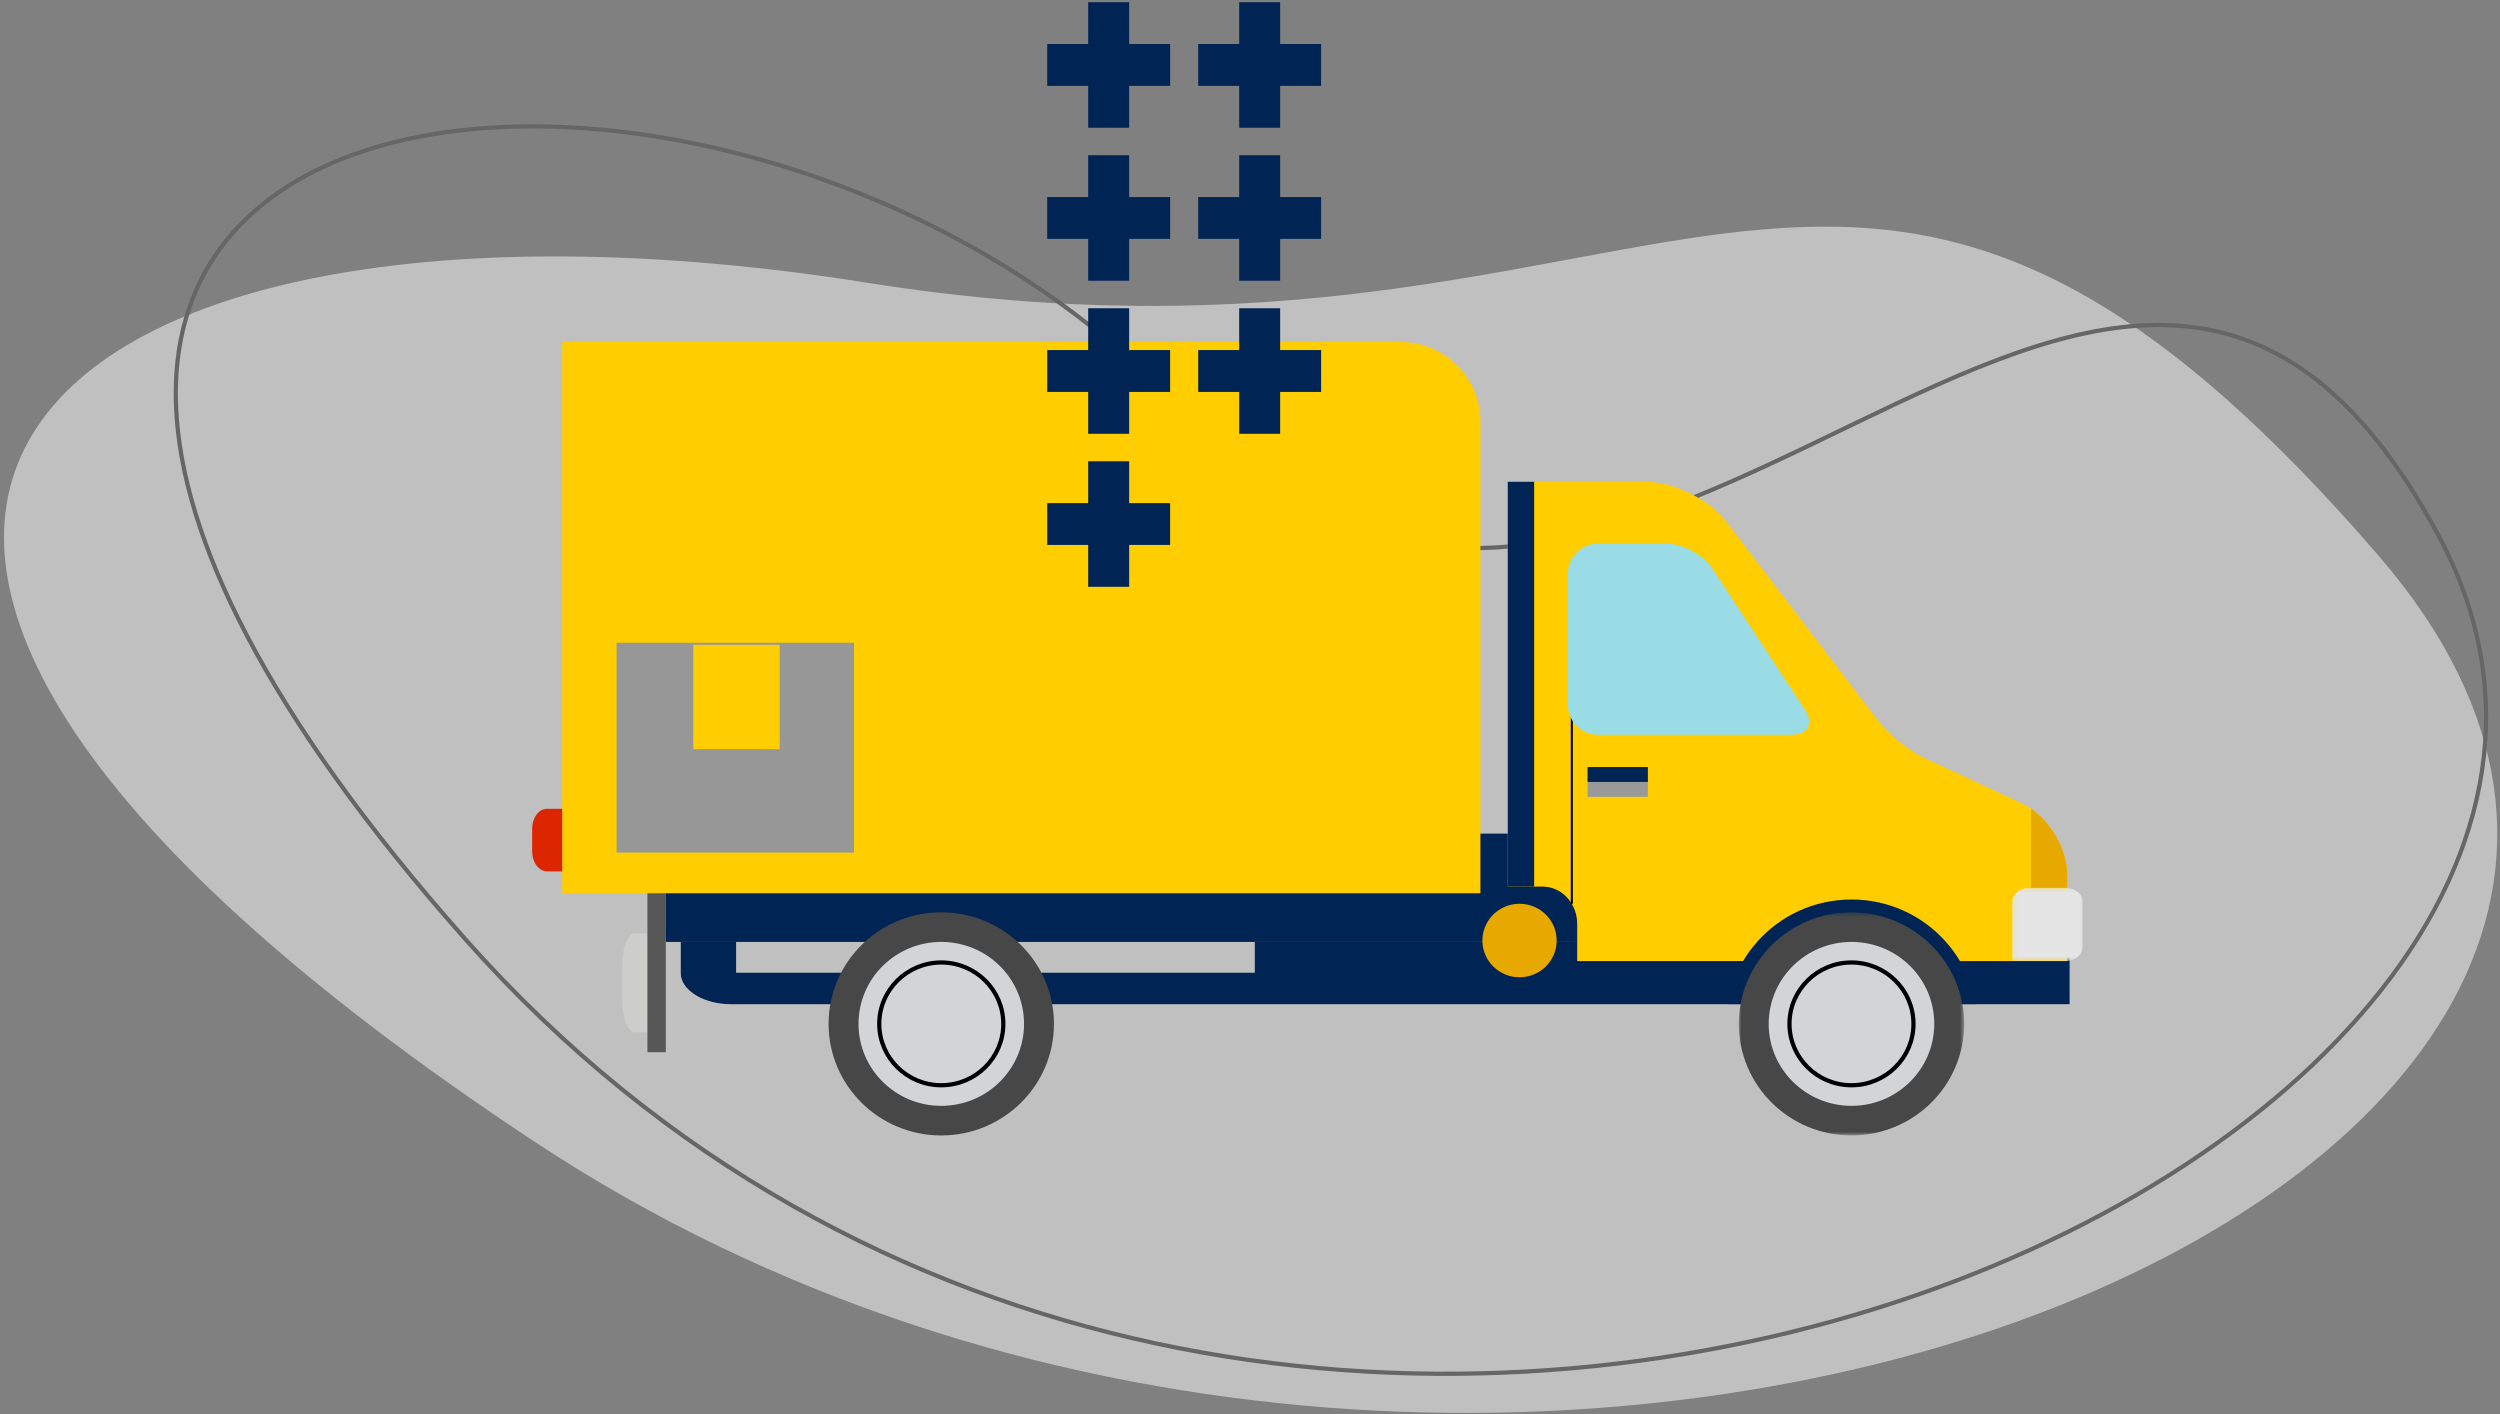 <svg xmlns="http://www.w3.org/2000/svg" xmlns:xlink="http://www.w3.org/1999/xlink" width="594" height="336" viewBox="0 0 594 336">
    <rect x="0" y="0" width="594" height="336" fill="#808080" stroke="none"/>
    <defs>
        <path id="prefix__a" d="M0 0.134L16.826 0.134 16.826 17.554 0 17.554z"/>
        <path id="prefix__c" d="M0.508 0.332L54.053 0.332 54.053 53.346 0.508 53.346z"/>
    </defs>
    <g fill="none" fill-rule="evenodd">
        <path fill="#FFF" d="M219.081 201.183c-192.484-30.648-306.898 53.53-79.044 204.107 227.855 150.577 566.323 9.359 438.206-139.15-128.116-148.51-166.678-34.308-359.162-64.957z" opacity=".5" transform="translate(-13 -134)"/>
        <path stroke="#666" d="M293.48 231.047C186.143 116.527-66.324 142.66 123.396 356.962c189.72 214.301 547.124 52.108 469.403-94.924-77.721-147.031-191.983 83.529-299.32-30.99z" transform="translate(-13 -134)"/>
        <g>
            <path fill="#002453" d="M28.192 143.3L336.733 143.3 336.733 117.562 28.192 117.562z" transform="translate(-13 -134) matrix(-1 0 0 1 507.879 214.5)"/>
            <g>
                <path fill="#FFCD00" d="M361.302.049v130.985H143.133V18.93c0-10.475 8.582-18.881 19.07-18.881h199.099z" transform="translate(-13 -134) matrix(-1 0 0 1 507.879 214.5) translate(0 .71)"/>
                <path fill="#002453" d="M333.126 142.59v7.373c0 .986-.29 1.926-.857 2.77-.666 1.032-1.753 1.973-3.076 2.728-2.092 1.172-4.888 1.923-7.973 1.923H3.143V142.59h193.596v7.325h123.244v-7.325h13.143z" transform="translate(-13 -134) matrix(-1 0 0 1 507.879 214.5) translate(0 .71)"/>
                <path fill="#FFCD00" d="M136.635 33.261v96.184h-8.252c-1.832 0-3.51.636-4.866 1.694-.982.78-1.804 1.775-2.38 2.95-.647 1.255-1 2.694-1 4.206v8.851H3.733v-20.654c0-5.666 3.647-12.114 8.524-15.528h.04c.696-.519 1.451-.943 2.215-1.298L37.77 98.835c3.582-1.68 8.408-5.552 10.783-8.668L84.76 42.68c3.962-5.191 12.516-9.419 19.1-9.419h32.776z" transform="translate(-13 -134) matrix(-1 0 0 1 507.879 214.5) translate(0 .71)"/>
                <path stroke="#000" stroke-width=".5" d="M121.412 53.785L121.412 133.528" transform="translate(-13 -134) matrix(-1 0 0 1 507.879 214.5) translate(0 .71)"/>
                <path fill="#99DCE5" d="M122.335 55.029v31.273c0 3.916-3.22 7.082-7.161 7.082H69.292c-.6 0-1.154-.075-1.624-.193-2.688-.645-3.447-2.949-1.653-5.744l22.006-33.562c2.14-3.278 7.114-5.939 11.062-5.939h16.09c.767 0 1.541.113 2.217.351 1.563.494 2.896 1.516 3.782 2.863.727 1.102 1.163 2.42 1.163 3.869" transform="translate(-13 -134) matrix(-1 0 0 1 507.879 214.5) translate(0 .71)"/>
                <path fill="#DC2601" d="M364.872 125.83c1.98 0 3.57-2.115 3.57-4.73v-5.413c0-2.618-1.59-4.732-3.57-4.732h-3.567v14.874h3.567z" transform="translate(-13 -134) matrix(-1 0 0 1 507.879 214.5) translate(0 .71)"/>
                <path fill="#CDCECB" d="M347.021 147.99v8.596c0 4.132-1.331 7.465-2.99 7.465h-2.982v-23.53h2.983c1.658 0 2.99 3.338 2.99 7.469" transform="translate(-13 -134) matrix(-1 0 0 1 507.879 214.5) translate(0 .71)"/>
                <g transform="translate(-13 -134) matrix(-1 0 0 1 507.879 214.5) translate(0 .71) translate(0 129.592)">
                    <mask id="prefix__b" fill="#fff">
                        <use xlink:href="#prefix__a"/>
                    </mask>
                    <path fill="#E5E5E5" d="M4.067 17.554h12.76V3.612c0-1.925-1.816-3.478-4.057-3.478H4.067C1.813.134-.001 1.687-.001 3.612v10.461c0 1.912 1.814 3.48 4.068 3.48" mask="url(#prefix__b)"/>
                </g>
                <path fill="#002453" d="M84.443 157.366h-58.97c.611-3.678 1.882-7.128 3.718-10.22.976-1.632 2.064-3.143 3.336-4.558 5.46-6.184 13.5-10.076 22.434-10.076 8.954 0 16.986 3.892 22.435 10.076 1.257 1.415 2.379 2.926 3.338 4.559 1.83 3.091 3.1 6.541 3.71 10.219" transform="translate(-13 -134) matrix(-1 0 0 1 507.879 214.5) translate(0 .71)"/>
                <g transform="translate(-13 -134) matrix(-1 0 0 1 507.879 214.5) translate(0 .71) translate(27.687 135.227)">
                    <mask id="prefix__d" fill="#fff">
                        <use xlink:href="#prefix__c"/>
                    </mask>
                    <path fill="#474747" d="M.508 26.84c0 14.636 11.991 26.506 26.775 26.506 14.782 0 26.77-11.87 26.77-26.506 0-14.638-11.988-26.508-26.77-26.508C12.5.332.508 12.202.508 26.84" mask="url(#prefix__d)"/>
                </g>
                <path fill="#D3D4D6" d="M35.297 162.066c0 10.75 8.8 19.473 19.672 19.473 10.857 0 19.673-8.722 19.673-19.473 0-10.758-8.816-19.478-19.673-19.478-10.872 0-19.672 8.72-19.672 19.478" transform="translate(-13 -134) matrix(-1 0 0 1 507.879 214.5) translate(0 .71)"/>
                <path stroke="#000" d="M40.237 162.066c0 8.052 6.608 14.58 14.733 14.58 8.133 0 14.73-6.528 14.73-14.58 0-8.05-6.597-14.589-14.73-14.589-8.125 0-14.733 6.54-14.733 14.59z" transform="translate(-13 -134) matrix(-1 0 0 1 507.879 214.5) translate(0 .71)"/>
                <path fill="#575757" d="M336.68 168.796L341.049 168.796 341.049 131.035 336.68 131.035z" transform="translate(-13 -134) matrix(-1 0 0 1 507.879 214.5) translate(0 .71)"/>
                <path fill="#474747" d="M244.46 162.066c0 14.637 11.995 26.507 26.775 26.507 14.788 0 26.771-11.87 26.771-26.507 0-14.638-11.983-26.508-26.771-26.508-14.78 0-26.775 11.87-26.775 26.508" transform="translate(-13 -134) matrix(-1 0 0 1 507.879 214.5) translate(0 .71)"/>
                <path fill="#D3D4D6" d="M251.566 162.066c0 10.75 8.804 19.473 19.668 19.473 10.857 0 19.665-8.722 19.665-19.473 0-10.758-8.808-19.478-19.665-19.478-10.864 0-19.668 8.72-19.668 19.478" transform="translate(-13 -134) matrix(-1 0 0 1 507.879 214.5) translate(0 .71)"/>
                <path stroke="#000" d="M256.49 162.066c0 8.052 6.615 14.58 14.744 14.58 8.13 0 14.732-6.528 14.732-14.58 0-8.05-6.602-14.589-14.732-14.589-8.13 0-14.744 6.54-14.744 14.59z" transform="translate(-13 -134) matrix(-1 0 0 1 507.879 214.5) translate(0 .71)"/>
                <path fill="#E7A800" d="M125.014 142.26c0 4.82 3.948 8.733 8.821 8.733 4.878 0 8.827-3.912 8.827-8.733 0-4.827-3.95-8.732-8.827-8.732-4.873 0-8.821 3.905-8.821 8.732M3.725 126.492v3.234h8.563v-18.763h-.03c-4.887 3.417-8.533 9.862-8.533 15.529" transform="translate(-13 -134) matrix(-1 0 0 1 507.879 214.5) translate(0 .71)"/>
                <path fill="#002453" d="M130.367 129.445L136.635 129.445 136.635 33.261 130.367 33.261z" transform="translate(-13 -134) matrix(-1 0 0 1 507.879 214.5) translate(0 .71)"/>
                <path fill="#999" d="M103.352 108.118L117.665 108.118 117.665 101.038 103.352 101.038z" transform="translate(-13 -134) matrix(-1 0 0 1 507.879 214.5) translate(0 .71)"/>
                <path fill="#002453" d="M103.352 104.58L117.665 104.58 117.665 101.04 103.352 101.04z" transform="translate(-13 -134) matrix(-1 0 0 1 507.879 214.5) translate(0 .71)"/>
            </g>
        </g>
        <g>
            <path fill="#979797" stroke="#979797" d="M0 48.848L55.41 48.848 55.41 0 0 0z" transform="translate(-13 -134) translate(160 287.212)"/>
            <path fill="#FFCD00" d="M17.727 24.788L38.252 24.788 38.252 0 17.727 0z" transform="translate(-13 -134) translate(160 287.212)"/>
        </g>
        <g fill="#002453">
            <path d="M9.734 109.084L9.734 119.026 0 119.026 0 128.967 9.734 128.967 9.735 138.91 19.47 138.91 19.47 128.967 29.203 128.967 29.203 119.026 19.469 119.026 19.469 109.084zM9.734 36.361L9.734 46.304 0 46.304 0 56.245 9.734 56.245 9.735 66.188 19.47 66.188 19.47 56.245 29.203 56.245 29.203 46.304 19.469 46.304 19.469 36.361zM45.612 36.361L45.612 46.304 35.877 46.304 35.877 56.245 45.612 56.245 45.612 66.188 55.347 66.188 55.347 56.245 65.081 56.245 65.081 46.304 55.346 46.304 55.346 36.361zM9.734 72.723L9.734 82.665 0 82.665 0 92.606 9.734 92.606 9.735 102.549 19.47 102.549 19.47 92.606 29.203 92.606 29.203 82.665 19.469 82.665 19.469 72.723zM45.612 72.723L45.612 82.665 35.877 82.665 35.877 92.606 45.612 92.606 45.612 102.549 55.347 102.549 55.347 92.606 65.081 92.606 65.081 82.665 55.346 82.665 55.346 72.723zM9.734 0L9.734 9.942 0 9.942 0 19.884 9.734 19.884 9.735 29.826 19.47 29.826 19.47 19.884 29.203 19.884 29.203 9.942 19.469 9.942 19.469 0zM45.612 0L45.612 9.942 35.877 9.942 35.877 19.884 45.612 19.884 45.612 29.826 55.347 29.826 55.347 19.884 65.081 19.884 65.081 9.942 55.346 9.942 55.346 0z" transform="translate(-13 -134) translate(261.818 134.517)"/>
        </g>
    </g>
</svg>
